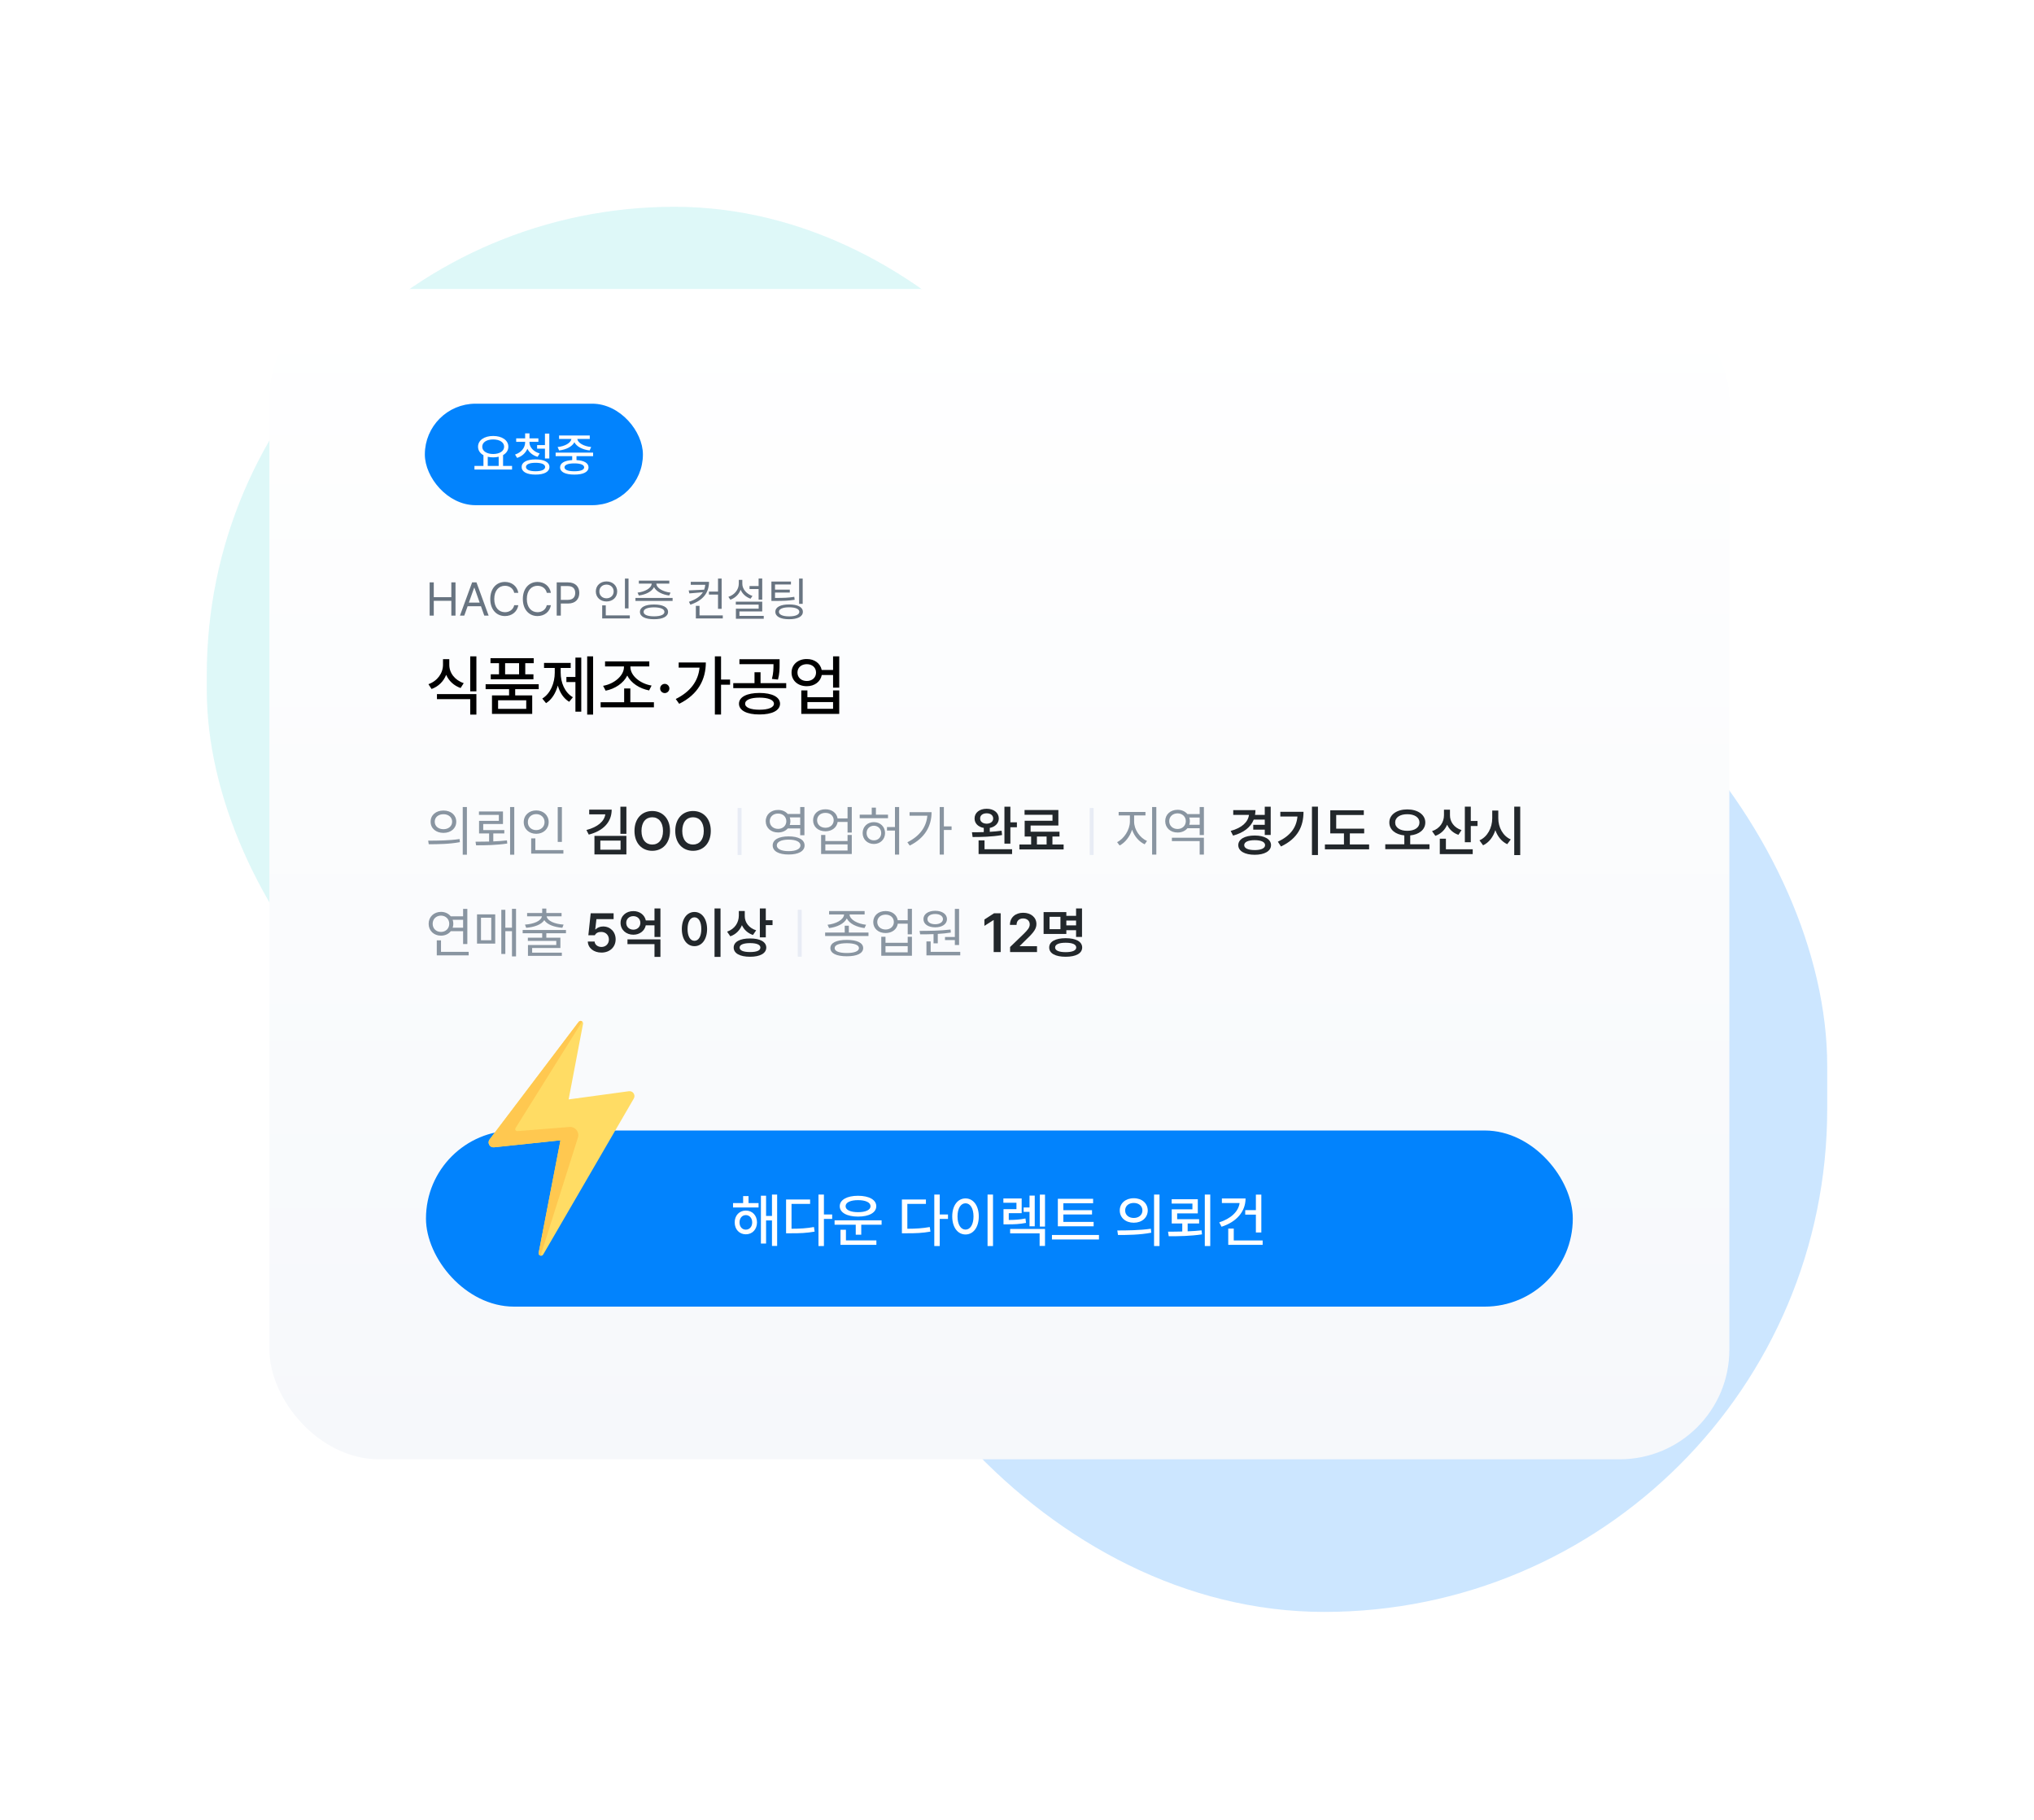 <svg width="541" height="484" viewBox="0 0 541 484" fill="none" xmlns="http://www.w3.org/2000/svg">
<g opacity="0.2" filter="url(#filter0_f_8885_12281)">
<rect x="218.447" y="149.736" width="267.553" height="279.005" rx="133.777" fill="#0083FF"/>
</g>
<g opacity="0.2" filter="url(#filter1_f_8885_12281)">
<rect x="55" y="55" width="248.814" height="252.978" rx="124.407" fill="#5ADBDD"/>
</g>
<g filter="url(#filter2_d_8885_12281)">
<rect x="71.656" y="72.699" width="388.316" height="311.278" rx="29.15" fill="url(#paint0_linear_8885_12281)"/>
</g>
<rect x="113.299" y="300.692" width="305.031" height="46.848" rx="23.424" fill="#0283FD"/>
<path d="M144.482 333.679L168.576 292.194C169.121 291.255 168.348 290.099 167.271 290.245L151.245 292.424L155.074 272.32C155.203 271.643 154.33 271.254 153.913 271.804L130.224 303.074C129.534 303.985 130.265 305.28 131.401 305.16L149.07 303.3L143.277 333.228C143.138 333.949 144.113 334.315 144.482 333.679Z" fill="#FFDC64"/>
<path d="M137.632 300.858C137.189 300.893 136.896 300.409 137.131 300.033L154.843 271.694C154.579 271.486 154.164 271.472 153.913 271.804L130.224 303.074C129.534 303.984 130.265 305.279 131.401 305.16L149.07 303.3L143.277 333.227C143.199 333.631 143.472 333.915 143.79 333.983L153.716 302.575C154.181 301.102 153.007 299.628 151.468 299.751L137.632 300.858Z" fill="#FFC850"/>
<path d="M201.761 319.992V321.166H194.974V319.992H197.658V318.131H199.092V319.992H201.761ZM198.375 321.99C200.114 321.99 201.334 323.286 201.349 325.131C201.334 326.992 200.114 328.303 198.375 328.303C196.667 328.303 195.401 326.992 195.417 325.131C195.401 323.286 196.667 321.99 198.375 321.99ZM198.375 323.194C197.384 323.194 196.698 324.003 196.698 325.131C196.698 326.29 197.384 327.068 198.375 327.068C199.351 327.068 200.068 326.29 200.068 325.131C200.068 324.003 199.351 323.194 198.375 323.194ZM206.702 317.735V331.399H205.329V324.613H203.758V330.758H202.386V318.04H203.758V323.423H205.329V317.735H206.702ZM219.145 317.735V323.027H221.341V324.216H219.145V331.429H217.697V317.735H219.145ZM215.47 319.046V320.221H210.529V326.824C212.824 326.816 214.548 326.717 216.492 326.366L216.675 327.586C214.54 327.968 212.725 328.044 210.179 328.029H209.081V319.046H215.47ZM234.487 324.582V325.756H229.073V328.41H227.609V325.756H221.982V324.582H234.487ZM233.099 329.92V331.109H223.553V327.098H225.001V329.92H233.099ZM228.219 318.055C231.162 318.055 233.069 319.123 233.069 320.831C233.069 322.539 231.162 323.591 228.219 323.591C225.291 323.591 223.354 322.539 223.354 320.831C223.354 319.123 225.291 318.055 228.219 318.055ZM228.219 319.214C226.221 319.214 224.895 319.824 224.91 320.831C224.895 321.822 226.221 322.417 228.219 322.417C230.232 322.417 231.544 321.822 231.544 320.831C231.544 319.824 230.232 319.214 228.219 319.214ZM249.95 317.735V323.027H252.146V324.216H249.95V331.429H248.502V317.735H249.95ZM246.275 319.046V320.221H241.334V326.824C243.629 326.816 245.353 326.717 247.297 326.366L247.48 327.586C245.345 327.968 243.53 328.044 240.983 328.029H239.885V319.046H246.275ZM264.118 317.735V331.429H262.669V317.735H264.118ZM256.813 318.757C258.841 318.757 260.336 320.617 260.336 323.545C260.336 326.488 258.841 328.349 256.813 328.349C254.754 328.349 253.275 326.488 253.275 323.545C253.275 320.617 254.754 318.757 256.813 318.757ZM256.813 320.053C255.547 320.053 254.678 321.395 254.678 323.545C254.678 325.711 255.547 327.053 256.813 327.053C258.063 327.053 258.933 325.711 258.933 323.545C258.933 321.395 258.063 320.053 256.813 320.053ZM277.949 326.885V331.399H276.516V328.044H268.677V326.885H277.949ZM271.743 318.772V322.676H268.311V324.491C269.989 324.475 271.247 324.399 272.749 324.094L272.902 325.268C271.209 325.589 269.806 325.665 267.808 325.65H266.908V321.608H270.355V319.916H266.878V318.772H271.743ZM277.949 317.75V326.244H276.577V317.75H277.949ZM275.22 318.009V326.168H273.832V322.34H272.261V321.166H273.832V318.009H275.22ZM290.881 325.009V326.168H281.365V318.863H290.744V320.038H282.829V321.883H290.454V323.027H282.829V325.009H290.881ZM292.299 328.486V329.676H279.795V328.486H292.299ZM301.556 318.711C303.722 318.696 305.262 320.038 305.277 321.959C305.262 323.881 303.722 325.223 301.556 325.223C299.406 325.223 297.82 323.881 297.835 321.959C297.82 320.038 299.406 318.696 301.556 318.711ZM301.556 319.961C300.229 319.961 299.253 320.754 299.269 321.959C299.253 323.164 300.229 323.957 301.556 323.957C302.883 323.957 303.859 323.164 303.859 321.959C303.859 320.754 302.883 319.961 301.556 319.961ZM308.403 317.735V331.429H306.955V317.735H308.403ZM297.179 327.281C299.665 327.281 303.112 327.251 306.101 326.824L306.207 327.876C303.112 328.471 299.802 328.486 297.362 328.486L297.179 327.281ZM318.59 318.97V322.737H313.1V324.277H318.941V325.421H315.891V327.51C317.149 327.464 318.407 327.38 319.597 327.251L319.704 328.318C316.699 328.776 313.451 328.837 310.859 328.806L310.676 327.602C311.842 327.602 313.131 327.594 314.458 327.556V325.421H311.652V321.654H317.157V320.129H311.636V318.97H318.59ZM321.9 317.735V331.429H320.451V317.735H321.9ZM335.487 317.75V327.815H334.039V323.072H331.202V321.868H334.039V317.75H335.487ZM331.294 318.772C331.278 322.34 328.823 325.024 324.904 326.29L324.294 325.131C327.336 324.147 329.403 322.287 329.708 319.977H324.995V318.772H331.294ZM335.838 329.935V331.109H326.688V326.778H328.152V329.935H335.838Z" fill="white"/>
<path d="M119.503 176.813C119.486 178.957 120.955 180.91 123.34 181.705L122.511 183.001C120.722 182.37 119.374 181.108 118.674 179.492C117.982 181.229 116.626 182.603 114.785 183.26L113.955 181.981C116.375 181.117 117.827 179.026 117.827 176.813V175.327H119.503V176.813ZM126.711 184.625V190.07H125.069V185.956H116.22V184.625H126.711ZM126.711 174.584V183.882H125.069V174.584H126.711ZM143.285 181.998V183.312H137.029V184.971H141.557V189.88H130.859V184.971H135.404V183.312H129.165V181.998H143.285ZM141.954 175.068V176.399H139.708V179.354H141.885V180.685H130.53V179.354H132.725V176.399H130.461V175.068H141.954ZM132.483 186.267V188.549H139.967V186.267H132.483ZM134.35 179.354H138.066V176.399H134.35V179.354ZM157.751 174.584V190.07H156.178V174.584H157.751ZM154.606 174.912V189.292H153.05V181.411H150.648V180.063H153.05V174.912H154.606ZM149.127 178.905C149.127 181.549 150.198 184.193 152.376 185.455L151.391 186.665C149.913 185.783 148.894 184.219 148.366 182.344C147.805 184.366 146.75 186.086 145.238 187.028L144.236 185.801C146.431 184.47 147.554 181.653 147.554 178.905V177.66H144.702V176.329H151.789V177.66H149.127V178.905ZM173.928 186.786V188.134H159.756V186.786H166.013V183.122H167.655V186.786H173.928ZM167.672 177.401C167.672 179.769 170.351 181.877 173.306 182.344L172.649 183.64C170.152 183.165 167.845 181.713 166.842 179.682C165.831 181.739 163.541 183.234 161.087 183.709L160.413 182.413C163.299 181.929 165.961 179.769 165.961 177.401V177.263H160.931V175.915H172.701V177.263H167.672V177.401ZM176.815 184.349C176.141 184.349 175.57 183.796 175.588 183.122C175.57 182.448 176.141 181.895 176.815 181.895C177.471 181.895 178.042 182.448 178.042 183.122C178.042 183.796 177.471 184.349 176.815 184.349ZM191.782 174.584V180.754H194.184V182.119H191.782V190.052H190.14V174.584H191.782ZM187.738 176.208C187.72 180.685 185.75 184.677 180.652 187.201L179.736 185.922C183.616 183.986 185.724 181.186 186.061 177.574H180.513V176.208H187.738ZM201.996 184.314C205.349 184.314 207.458 185.369 207.475 187.183C207.458 188.981 205.349 190.052 201.996 190.035C198.678 190.052 196.552 188.981 196.552 187.183C196.552 185.369 198.678 184.314 201.996 184.314ZM201.996 185.559C199.646 185.559 198.177 186.164 198.194 187.183C198.177 188.186 199.646 188.773 201.996 188.773C204.364 188.773 205.833 188.186 205.851 187.183C205.833 186.164 204.364 185.559 201.996 185.559ZM207.354 175.344V176.641C207.354 177.885 207.354 179.164 206.922 180.754L205.315 180.581C205.73 179 205.73 177.859 205.73 176.658H196.673V175.344H207.354ZM209.117 181.705V183.035H195.031V181.705H200.683V178.801H202.29V181.705H209.117ZM214.596 175.292C216.635 175.275 218.208 176.459 218.554 178.196H221.578V174.584H223.22V182.897H221.578V179.544H218.571C218.234 181.324 216.653 182.517 214.596 182.517C212.228 182.517 210.534 181.031 210.534 178.887C210.534 176.779 212.228 175.275 214.596 175.292ZM214.596 176.658C213.127 176.658 212.107 177.557 212.107 178.887C212.107 180.218 213.127 181.134 214.596 181.134C216.03 181.134 217.05 180.218 217.05 178.887C217.05 177.557 216.03 176.658 214.596 176.658ZM214.752 183.64V185.438H221.578V183.64H223.22V189.88H213.127V183.64H214.752ZM214.752 188.531H221.578V186.734H214.752V188.531Z" fill="black"/>
<path d="M114.275 163.738V154.906H115.373V158.834H120.045V154.906H121.155V163.738H120.045V159.798H115.373V163.738H114.275ZM123.486 163.738H122.339L125.572 154.906H126.731L129.964 163.738H128.805L127.926 161.249H124.376L123.486 163.738ZM124.706 160.286H127.585L126.182 156.333H126.109L124.706 160.286ZM136.771 157.687C136.515 156.467 135.466 155.808 134.307 155.808C132.709 155.808 131.464 157.041 131.464 159.322C131.464 161.603 132.709 162.835 134.307 162.835C135.466 162.835 136.503 162.177 136.771 160.969H137.869C137.552 162.774 136.1 163.86 134.307 163.86C132.038 163.86 130.403 162.116 130.403 159.322C130.403 156.528 132.038 154.784 134.307 154.784C136.088 154.784 137.54 155.857 137.869 157.687H136.771ZM145.433 157.687C145.177 156.467 144.128 155.808 142.969 155.808C141.371 155.808 140.126 157.041 140.126 159.322C140.126 161.603 141.371 162.835 142.969 162.835C144.128 162.835 145.165 162.177 145.433 160.969H146.531C146.214 162.774 144.762 163.86 142.969 163.86C140.7 163.86 139.065 162.116 139.065 159.322C139.065 156.528 140.7 154.784 142.969 154.784C144.75 154.784 146.202 155.857 146.531 157.687H145.433ZM148.069 163.738V154.906H151.07C153.144 154.906 154.083 156.138 154.083 157.712C154.083 159.273 153.144 160.53 151.082 160.53H149.167V163.738H148.069ZM149.167 159.554H151.033C152.436 159.554 152.997 158.761 152.997 157.712C152.997 156.65 152.436 155.882 151.021 155.882H149.167V159.554ZM167.174 153.893V161.823H166.222V153.893H167.174ZM167.515 163.689V164.495H160.171V161.018H161.123V163.689H167.515ZM161.318 154.649C162.94 154.649 164.16 155.747 164.16 157.309C164.16 158.895 162.94 159.981 161.318 159.981C159.695 159.981 158.475 158.895 158.475 157.309C158.475 155.747 159.695 154.649 161.318 154.649ZM161.318 155.491C160.22 155.491 159.402 156.248 159.415 157.309C159.402 158.395 160.22 159.139 161.318 159.139C162.391 159.139 163.221 158.395 163.221 157.309C163.221 156.248 162.391 155.491 161.318 155.491ZM178.898 159.041V159.834H169.016V159.041H178.898ZM173.957 160.786C176.287 160.786 177.678 161.506 177.69 162.75C177.678 164.007 176.287 164.702 173.957 164.702C171.614 164.702 170.211 164.007 170.211 162.75C170.211 161.506 171.614 160.786 173.957 160.786ZM173.957 161.542C172.212 161.554 171.175 161.981 171.187 162.75C171.175 163.506 172.212 163.933 173.957 163.933C175.677 163.933 176.726 163.506 176.726 162.75C176.726 161.981 175.677 161.554 173.957 161.542ZM178.019 154.442V155.235H174.579C174.616 156.467 176.421 157.407 178.349 157.626L177.995 158.395C176.22 158.169 174.555 157.376 173.957 156.162C173.365 157.376 171.706 158.169 169.919 158.395L169.577 157.626C171.468 157.407 173.286 156.467 173.335 155.235H169.919V154.442H178.019ZM188.585 154.759C188.572 157.565 187.121 159.663 183.631 160.835L183.241 160.066C185.102 159.456 186.285 158.596 186.95 157.529L183.351 157.834L183.18 157.041L187.291 156.845C187.444 156.437 187.542 156.004 187.584 155.552H183.729V154.759H188.585ZM191.94 153.893V161.945H190.976V158.151H188.56V157.346H190.976V153.893H191.94ZM192.245 163.689V164.495H185.083V161.14H186.059V163.689H192.245ZM202.737 153.881V159.493H201.773V156.675H199.357V155.882H201.773V153.881H202.737ZM202.737 160.042V162.628H196.673V163.811H203.139V164.58H195.734V161.896H201.785V160.81H195.709V160.042H202.737ZM197.442 155.259C197.43 156.687 198.552 157.98 200.138 158.505L199.626 159.249C198.424 158.822 197.466 157.968 196.99 156.87C196.527 158.108 195.545 159.053 194.258 159.517L193.733 158.748C195.368 158.212 196.49 156.845 196.502 155.259V154.235H197.442V155.259ZM210.374 154.686V155.467H206.14V156.833H210.069V157.614H206.14V159.041C208.452 159.041 209.733 158.999 211.264 158.748L211.362 159.529C209.776 159.785 208.446 159.834 206.055 159.834H205.177V154.686H210.374ZM213.497 153.893V160.615H212.545V153.893H213.497ZM209.898 160.774C212.155 160.761 213.546 161.481 213.546 162.726C213.546 163.994 212.155 164.702 209.898 164.702C207.592 164.702 206.226 163.994 206.226 162.726C206.226 161.481 207.592 160.761 209.898 160.774ZM209.898 161.53C208.19 161.53 207.177 161.981 207.177 162.726C207.177 163.494 208.19 163.946 209.898 163.946C211.557 163.946 212.606 163.494 212.606 162.726C212.606 161.981 211.557 161.53 209.898 161.53Z" fill="#687481"/>
<path d="M117.953 215.585C119.946 215.585 121.355 216.795 121.355 218.56C121.355 220.325 119.946 221.534 117.953 221.534C115.96 221.534 114.523 220.325 114.537 218.56C114.523 216.795 115.96 215.585 117.953 215.585ZM117.953 216.567C116.601 216.567 115.619 217.378 115.633 218.56C115.619 219.741 116.601 220.552 117.953 220.552C119.291 220.552 120.259 219.741 120.259 218.56C120.259 217.378 119.291 216.567 117.953 216.567ZM124.187 214.66V227.342H123.077V214.66H124.187ZM113.882 223.598C116.217 223.598 119.433 223.584 122.237 223.171L122.323 223.997C119.433 224.538 116.316 224.552 114.039 224.552L113.882 223.598ZM133.78 215.841V219.172H128.528V220.78H134.136V221.677H131.204V223.797C132.435 223.748 133.667 223.662 134.834 223.527L134.919 224.367C132.115 224.794 129.055 224.851 126.635 224.836L126.479 223.883C127.589 223.883 128.82 223.876 130.094 223.84V221.677H127.418V218.332H132.684V216.752H127.39V215.841H133.78ZM136.784 214.66V227.342H135.673V214.66H136.784ZM149.451 214.674V223.926H148.341V214.674H149.451ZM149.85 226.103V227.043H141.281V222.986H142.392V226.103H149.85ZM142.619 215.556C144.512 215.556 145.936 216.837 145.936 218.659C145.936 220.51 144.512 221.776 142.619 221.776C140.726 221.776 139.303 220.51 139.303 218.659C139.303 216.837 140.726 215.556 142.619 215.556ZM142.619 216.538C141.338 216.538 140.385 217.421 140.399 218.659C140.385 219.926 141.338 220.794 142.619 220.794C143.872 220.794 144.84 219.926 144.84 218.659C144.84 217.421 143.872 216.538 142.619 216.538Z" fill="#8995A1"/>
<path d="M162.694 215.343C162.694 218.688 160.43 221.008 156.602 221.99L155.975 220.766C158.972 219.99 160.729 218.474 161 216.595H156.716V215.343H162.694ZM166.608 214.574V221.776H165.014V214.574H166.608ZM166.608 222.331V227.256H158.11V222.331H166.608ZM159.676 223.584V226.004H165.056V223.584H159.676ZM178.208 221.008C178.208 224.338 176.187 226.302 173.482 226.302C170.778 226.302 168.757 224.324 168.757 221.008C168.757 217.677 170.778 215.713 173.482 215.713C176.187 215.713 178.208 217.677 178.208 221.008ZM176.343 221.008C176.343 218.659 175.162 217.378 173.482 217.378C171.803 217.378 170.621 218.659 170.621 221.008C170.621 223.356 171.803 224.637 173.482 224.637C175.162 224.637 176.343 223.356 176.343 221.008ZM189.054 221.008C189.054 224.338 187.032 226.302 184.328 226.302C181.624 226.302 179.603 224.324 179.603 221.008C179.603 217.677 181.624 215.713 184.328 215.713C187.032 215.713 189.054 217.677 189.054 221.008ZM187.189 221.008C187.189 218.659 186.008 217.378 184.328 217.378C182.649 217.378 181.467 218.659 181.467 221.008C181.467 223.356 182.649 224.637 184.328 224.637C186.008 224.637 187.189 223.356 187.189 221.008Z" fill="#22272B"/>
<path d="M196.709 214.914L196.709 227.407" stroke="#E8ECF5" stroke-width="1.041"/>
<path d="M206.955 215.428C208.023 215.421 208.934 215.82 209.517 216.496H212.834V214.66H213.958V222.161H212.834V220.353H209.531C208.934 221.029 208.023 221.428 206.955 221.42C205.062 221.435 203.667 220.196 203.667 218.431C203.667 216.652 205.062 215.414 206.955 215.428ZM206.955 216.396C205.66 216.382 204.735 217.236 204.735 218.431C204.735 219.613 205.66 220.467 206.955 220.467C208.208 220.467 209.147 219.613 209.147 218.431C209.147 217.236 208.208 216.382 206.955 216.396ZM209.759 222.46C212.378 222.46 214.001 223.342 214.001 224.865C214.001 226.402 212.378 227.285 209.759 227.285C207.126 227.285 205.518 226.402 205.518 224.865C205.518 223.342 207.126 222.46 209.759 222.46ZM209.759 223.328C207.823 223.328 206.614 223.911 206.614 224.865C206.614 225.819 207.823 226.388 209.759 226.388C211.709 226.388 212.905 225.819 212.905 224.865C212.905 223.911 211.709 223.328 209.759 223.328ZM210.058 217.407C210.165 217.72 210.229 218.061 210.229 218.431C210.229 218.787 210.165 219.122 210.058 219.428H212.834V217.407H210.058ZM219.552 215.257C221.253 215.243 222.541 216.232 222.783 217.691H225.43V214.66H226.554V221.449H225.43V218.617H222.797C222.569 220.111 221.267 221.107 219.552 221.107C217.63 221.107 216.264 219.912 216.264 218.175C216.264 216.453 217.63 215.243 219.552 215.257ZM219.552 216.211C218.256 216.197 217.331 217.008 217.331 218.175C217.331 219.328 218.256 220.168 219.552 220.168C220.833 220.168 221.744 219.328 221.744 218.175C221.744 217.008 220.833 216.197 219.552 216.211ZM219.523 222.089V223.698H225.43V222.089H226.554V227.142H218.399V222.089H219.523ZM219.523 226.231H225.43V224.594H219.523V226.231ZM236.19 216.695V217.62H228.661V216.695H231.863V214.816H232.974V216.695H236.19ZM232.433 218.673C234.141 218.673 235.393 219.883 235.408 221.577C235.393 223.257 234.141 224.481 232.433 224.481C230.711 224.481 229.444 223.257 229.444 221.577C229.444 219.883 230.711 218.673 232.433 218.673ZM232.433 219.627C231.323 219.641 230.483 220.453 230.497 221.577C230.483 222.716 231.323 223.527 232.433 223.513C233.543 223.527 234.383 222.716 234.383 221.577C234.383 220.453 233.543 219.641 232.433 219.627ZM239.151 214.66V227.313H238.041V220.922H235.92V219.983H238.041V214.66H239.151ZM251.05 214.66V219.812H253.1V220.752H251.05V227.313H249.94V214.66H251.05ZM247.776 216.026C247.776 219.613 246.097 222.872 241.969 224.908L241.343 224.025C244.617 222.395 246.396 219.962 246.652 216.965H241.926V216.026H247.776Z" fill="#8995A1"/>
<path d="M262.433 215.115C264.311 215.115 265.649 216.154 265.664 217.706C265.649 218.979 264.689 219.94 263.258 220.211V221.25C264.326 221.193 265.4 221.093 266.404 220.951L266.532 222.104C263.856 222.588 260.867 222.63 258.689 222.63L258.519 221.364C259.444 221.371 260.525 221.364 261.664 221.321V220.211C260.191 219.969 259.202 219.001 259.216 217.706C259.202 216.154 260.54 215.115 262.433 215.115ZM262.433 216.325C261.408 216.325 260.682 216.837 260.696 217.706C260.682 218.545 261.408 219.072 262.433 219.086C263.457 219.072 264.155 218.545 264.169 217.706C264.155 216.837 263.457 216.325 262.433 216.325ZM268.738 214.574V218.73H270.474V220.04H268.738V224.395H267.158V214.574H268.738ZM269.193 225.875V227.156H260.283V223.527H261.863V225.875H269.193ZM282.9 224.623V225.932H271.143V224.623H274.261V222.502H272.538V218.303H279.94V216.723H272.51V215.442H281.505V219.57H274.118V221.221H281.804V222.502H279.925V224.623H282.9ZM275.798 224.623H278.374V222.502H275.798V224.623Z" fill="#22272B"/>
<path d="M290.366 214.914L290.366 227.407" stroke="#E8ECF5" stroke-width="1.041"/>
<path d="M301.651 218.545C301.651 220.695 303.217 222.872 305.081 223.684L304.455 224.566C302.975 223.89 301.694 222.431 301.11 220.68C300.513 222.538 299.239 224.153 297.794 224.879L297.125 223.997C298.933 223.128 300.513 220.737 300.527 218.545V216.894H297.538V215.969H304.669V216.894H301.651V218.545ZM307.558 214.66V227.313H306.434V214.66H307.558ZM320.211 222.815V227.313H319.087V223.712H311.7V222.815H320.211ZM320.211 214.66V222.118H319.087V220.296H315.828C315.237 221.015 314.305 221.442 313.209 221.435C311.316 221.449 309.921 220.196 309.921 218.403C309.921 216.638 311.316 215.386 313.209 215.386C314.298 215.386 315.23 215.813 315.828 216.524H319.087V214.66H320.211ZM313.209 216.339C311.913 216.339 310.988 217.207 310.988 218.403C310.988 219.641 311.913 220.495 313.209 220.495C314.447 220.495 315.401 219.641 315.401 218.403C315.401 217.207 314.447 216.339 313.209 216.339ZM316.326 219.371H319.087V217.449H316.326C316.425 217.748 316.482 218.061 316.482 218.403C316.482 218.745 316.425 219.072 316.326 219.371Z" fill="#8995A1"/>
<path d="M337.979 214.574V222.089H336.399V220.666H333.339V219.385H336.399V218.004H333.467C332.648 220.054 330.777 221.485 327.973 222.26L327.332 221.008C330.342 220.189 331.944 218.666 332.2 216.752H328.015V215.471H333.922C333.922 215.919 333.887 216.346 333.808 216.752H336.399V214.574H337.979ZM333.723 222.232C336.328 222.232 338.064 223.214 338.064 224.794C338.064 226.374 336.328 227.356 333.723 227.356C331.09 227.356 329.353 226.374 329.353 224.794C329.353 223.214 331.09 222.232 333.723 222.232ZM333.723 223.47C331.986 223.47 330.933 223.94 330.933 224.794C330.933 225.634 331.986 226.103 333.723 226.103C335.417 226.103 336.484 225.634 336.484 224.794C336.484 223.94 335.417 223.47 333.723 223.47ZM350.547 214.56V227.427H348.952V214.56H350.547ZM346.704 215.926C346.704 219.755 345.223 223.015 340.711 225.15L339.886 223.883C343.252 222.282 344.818 220.104 345.095 217.179H340.541V215.926H346.704ZM362.844 220.41V221.662H359.03V224.609H364.154V225.904H352.397V224.609H357.464V221.662H353.82V215.514H362.744V216.78H355.4V220.41H362.844ZM374.302 215.286C377.063 215.286 379.099 216.667 379.099 218.759C379.099 220.687 377.44 221.976 375.085 222.203V224.566H380.209V225.861H368.452V224.566H373.519V222.203C371.178 221.976 369.52 220.687 369.534 218.759C369.52 216.667 371.555 215.286 374.302 215.286ZM374.302 216.567C372.423 216.553 371.071 217.407 371.085 218.759C371.071 220.154 372.423 220.979 374.302 220.979C376.209 220.979 377.547 220.154 377.547 218.759C377.547 217.407 376.209 216.553 374.302 216.567ZM385.66 216.837C385.646 218.531 386.713 220.139 388.734 220.794L387.909 222.047C386.478 221.563 385.468 220.595 384.906 219.357C384.329 220.723 383.269 221.791 381.774 222.317L380.892 221.065C383.013 220.381 384.066 218.645 384.066 216.823V215.357H385.66V216.837ZM391.197 214.56V218.36H392.99V219.698H391.197V224.011H389.617V214.56H391.197ZM391.709 225.89V227.171H382.956V223.086H384.578V225.89H391.709ZM398.513 217.649C398.498 220.011 399.737 222.374 401.829 223.271L400.89 224.538C399.409 223.854 398.321 222.488 397.73 220.808C397.139 222.623 396.036 224.103 394.47 224.836L393.503 223.513C395.652 222.588 396.904 220.125 396.904 217.649V215.599H398.513V217.649ZM404.348 214.56V227.441H402.754V214.56H404.348Z" fill="#22272B"/>
<path d="M124.301 241.741V251.093H123.177V247.677H119.903C119.319 248.424 118.38 248.872 117.298 248.872C115.405 248.872 114.01 247.563 114.01 245.712C114.01 243.862 115.405 242.553 117.298 242.538C118.373 242.545 119.291 242.987 119.889 243.72H123.177V241.741H124.301ZM124.657 253.171V254.11H116.174V250.11H117.298V253.171H124.657ZM117.298 243.535C116.003 243.549 115.078 244.446 115.078 245.712C115.078 246.979 116.003 247.876 117.298 247.876C118.537 247.876 119.49 246.979 119.49 245.712C119.49 244.446 118.537 243.549 117.298 243.535ZM120.401 244.645C120.508 244.972 120.572 245.328 120.572 245.712C120.572 246.082 120.508 246.431 120.401 246.751H123.177V244.645H120.401ZM137.253 241.727V254.38H136.172V247.677H134.407V253.74H133.339V241.997H134.407V246.751H136.172V241.727H137.253ZM131.717 243.207V250.979H126.877V243.207H131.717ZM127.931 244.104V250.082H130.663V244.104H127.931ZM150.533 247.363V248.232H145.309V249.413H149.053V252.146H141.538V253.384H149.437V254.238H140.427V251.349H147.957V250.253H140.399V249.413H144.213V248.232H139.018V247.363H150.533ZM145.309 241.656V242.837H149.366V243.72H145.395C145.601 244.979 147.58 245.776 149.907 245.926L149.565 246.78C147.451 246.602 145.544 245.947 144.768 244.745C143.993 245.947 142.086 246.602 139.958 246.78L139.63 245.926C141.943 245.776 143.922 244.979 144.142 243.72H140.2V242.837H144.213V241.656H145.309Z" fill="#8995A1"/>
<path d="M159.975 253.37C157.911 253.37 156.402 252.146 156.345 250.438H158.153C158.21 251.278 158.993 251.875 159.975 251.875C161.128 251.875 161.953 251.036 161.953 249.897C161.953 248.716 161.099 247.876 159.918 247.876C159.121 247.862 158.537 248.146 158.21 248.758H156.488L157.114 242.923H163.206V244.474H158.637L158.324 247.207H158.424C158.822 246.751 159.576 246.424 160.416 246.424C162.338 246.424 163.747 247.862 163.747 249.84C163.747 251.904 162.195 253.37 159.975 253.37ZM175.66 249.854V254.509H174.08V251.121H166.892V249.854H175.66ZM175.66 241.627V249.228H174.08V246.125H171.76C171.447 247.613 170.123 248.616 168.458 248.616C166.522 248.616 165.056 247.306 165.056 245.456C165.056 243.634 166.522 242.325 168.458 242.339C170.13 242.325 171.454 243.335 171.774 244.816H174.08V241.627H175.66ZM168.458 243.677C167.376 243.677 166.565 244.389 166.565 245.456C166.565 246.566 167.376 247.264 168.458 247.278C169.511 247.264 170.308 246.566 170.323 245.456C170.308 244.389 169.511 243.677 168.458 243.677ZM191.644 241.627V254.509H190.05V241.627H191.644ZM184.712 242.567C186.648 242.567 188.057 244.332 188.071 247.107C188.057 249.911 186.648 251.662 184.712 251.662C182.762 251.662 181.353 249.911 181.353 247.107C181.353 244.332 182.762 242.567 184.712 242.567ZM184.712 243.99C183.616 243.99 182.876 245.143 182.876 247.107C182.876 249.086 183.616 250.239 184.712 250.239C185.794 250.239 186.534 249.086 186.534 247.107C186.534 245.143 185.794 243.99 184.712 243.99ZM198.092 243.677C198.092 245.3 199.145 246.823 201.123 247.449L200.269 248.687C198.882 248.217 197.885 247.278 197.337 246.082C196.768 247.449 195.729 248.523 194.249 249.043L193.395 247.805C195.473 247.079 196.498 245.371 196.512 243.535V242.311H198.092V243.677ZM203.685 241.627V244.759H205.479V246.068H203.685V249.328H202.105V241.627H203.685ZM199.501 249.612C202.162 249.598 203.799 250.509 203.813 252.032C203.799 253.583 202.162 254.48 199.501 254.48C196.811 254.48 195.145 253.583 195.145 252.032C195.145 250.509 196.811 249.598 199.501 249.612ZM199.501 250.851C197.736 250.851 196.725 251.278 196.725 252.032C196.725 252.829 197.736 253.228 199.501 253.228C201.266 253.228 202.248 252.829 202.248 252.032C202.248 251.278 201.266 250.851 199.501 250.851Z" fill="#22272B"/>
<path d="M212.709 241.981L212.709 254.474" stroke="#E8ECF5" stroke-width="1.041"/>
<path d="M225.773 246.225V248.032H230.997V248.958H219.468V248.032H224.677V246.225H225.773ZM225.233 249.997C227.951 249.997 229.574 250.765 229.588 252.174C229.574 253.583 227.951 254.352 225.233 254.352C222.486 254.352 220.863 253.583 220.863 252.174C220.863 250.765 222.486 249.997 225.233 249.997ZM225.233 250.879C223.183 250.879 221.987 251.349 222.002 252.174C221.987 253 223.183 253.484 225.233 253.484C227.254 253.484 228.464 253 228.464 252.174C228.464 251.349 227.254 250.879 225.233 250.879ZM229.972 242.325V243.236H225.958C226.03 244.645 228.15 245.734 230.357 245.969L229.944 246.851C227.873 246.602 225.93 245.698 225.233 244.289C224.542 245.698 222.607 246.602 220.521 246.851L220.109 245.969C222.315 245.734 224.421 244.659 224.507 243.236H220.521V242.325H229.972ZM235.552 242.325C237.253 242.311 238.541 243.3 238.783 244.759H241.43V241.727H242.554V248.516H241.43V245.684H238.797C238.569 247.178 237.267 248.175 235.552 248.175C233.63 248.175 232.264 246.979 232.264 245.243C232.264 243.52 233.63 242.311 235.552 242.325ZM235.552 243.278C234.256 243.264 233.331 244.076 233.331 245.243C233.331 246.396 234.256 247.235 235.552 247.235C236.833 247.235 237.744 246.396 237.744 245.243C237.744 244.076 236.833 243.264 235.552 243.278ZM235.523 249.157V250.765H241.43V249.157H242.554V254.21H234.399V249.157H235.523ZM235.523 253.299H241.43V251.662H235.523V253.299ZM255.094 241.741V251.349H253.97V250.039H251.351V249.228H253.97V241.741H255.094ZM255.407 253.171V254.11H246.412V250.409H247.536V253.171H255.407ZM244.59 247.605C246.953 247.591 250.112 247.577 252.831 247.235L252.902 248.047C251.771 248.225 250.589 248.338 249.429 248.402V250.908H248.305V248.459C247.024 248.516 245.807 248.523 244.746 248.516L244.59 247.605ZM248.746 242.254C250.596 242.254 251.863 243.136 251.877 244.46C251.863 245.812 250.596 246.652 248.746 246.652C246.881 246.652 245.615 245.812 245.615 244.46C245.615 243.136 246.881 242.254 248.746 242.254ZM248.746 243.108C247.508 243.093 246.668 243.649 246.682 244.46C246.668 245.285 247.508 245.826 248.746 245.826C249.942 245.826 250.796 245.285 250.81 244.46C250.796 243.649 249.942 243.093 248.746 243.108Z" fill="#8995A1"/>
<path d="M266.159 242.923V253.228H264.294V244.73H264.237L261.832 246.267V244.574L264.379 242.923H266.159ZM268.664 253.228V251.89L272.307 248.374C273.346 247.335 273.887 246.723 273.887 245.855C273.887 244.901 273.133 244.289 272.122 244.289C271.055 244.289 270.372 244.958 270.386 245.997H268.621C268.607 244.047 270.073 242.78 272.137 242.78C274.243 242.78 275.666 244.033 275.666 245.769C275.666 246.936 275.097 247.876 273.076 249.783L271.24 251.605V251.676H275.823V253.228H268.664ZM287.793 241.627V249.2H286.213V247.42H283.623V248.417H277.574V242.595H283.623V243.592H286.213V241.627H287.793ZM279.154 243.848V247.15H282.057V243.848H279.154ZM283.438 249.541C286.171 249.541 287.836 250.452 287.836 252.018C287.836 253.583 286.171 254.48 283.438 254.48C280.719 254.48 279.054 253.583 279.068 252.018C279.054 250.452 280.719 249.541 283.438 249.541ZM283.438 250.751C281.644 250.751 280.634 251.192 280.634 252.018C280.634 252.815 281.644 253.256 283.438 253.256C285.231 253.256 286.256 252.815 286.256 252.018C286.256 251.192 285.231 250.751 283.438 250.751ZM283.623 246.139H286.213V244.844H283.623V246.139Z" fill="#22272B"/>
<rect x="113.52" y="107.892" width="56.959" height="25.959" rx="12.979" fill="#0283FD" stroke="#0283FD" stroke-width="1.041"/>
<path d="M136.198 123.926V124.889H126.194V123.926H128.585V121.071C127.689 120.577 127.146 119.79 127.146 118.814C127.146 117.094 128.829 115.959 131.172 115.959C133.526 115.959 135.21 117.094 135.21 118.814C135.21 119.778 134.685 120.552 133.807 121.046V123.926H136.198ZM131.172 116.886C129.451 116.886 128.268 117.63 128.268 118.814C128.268 119.985 129.451 120.754 131.172 120.754C132.88 120.754 134.087 119.985 134.087 118.814C134.087 117.63 132.88 116.886 131.172 116.886ZM129.732 123.926H132.636V121.486C132.19 121.601 131.696 121.656 131.172 121.656C130.659 121.656 130.171 121.601 129.732 121.498V123.926ZM140.822 117.655C140.822 118.936 141.883 120.144 143.542 120.607L142.993 121.51C141.731 121.15 140.773 120.369 140.273 119.363C139.797 120.491 138.845 121.382 137.54 121.791L136.991 120.9C138.65 120.363 139.675 119.058 139.675 117.655V117.521H137.296V116.593H139.675V115.276H140.834V116.593H143.201V117.521H140.822V117.655ZM146.104 115.325V121.949H144.945V119.338H142.859V118.387H144.945V115.325H146.104ZM142.444 122.193C144.726 122.193 146.141 122.925 146.141 124.206C146.141 125.499 144.726 126.244 142.444 126.231C140.151 126.244 138.736 125.499 138.748 124.206C138.736 122.925 140.151 122.193 142.444 122.193ZM142.444 123.096C140.846 123.096 139.895 123.499 139.895 124.206C139.895 124.914 140.846 125.341 142.444 125.341C144.055 125.341 144.994 124.914 144.994 124.206C144.994 123.499 144.055 123.096 142.444 123.096ZM157.755 120.388V121.327H153.339V122.376C155.346 122.486 156.535 123.163 156.535 124.304C156.535 125.548 155.12 126.244 152.766 126.231C150.387 126.244 148.971 125.548 148.971 124.304C148.971 123.163 150.161 122.486 152.192 122.376V121.327H147.788V120.388H157.755ZM152.766 123.255C151.094 123.255 150.143 123.633 150.143 124.304C150.143 124.963 151.094 125.353 152.766 125.341C154.413 125.353 155.376 124.963 155.376 124.304C155.376 123.633 154.413 123.255 152.766 123.255ZM156.865 115.825V116.752H153.546C153.711 117.807 155.248 118.704 157.243 118.899L156.828 119.814C154.937 119.595 153.37 118.795 152.778 117.63C152.168 118.795 150.606 119.595 148.715 119.814L148.313 118.899C150.277 118.704 151.82 117.807 151.985 116.752H148.703V115.825H156.865Z" fill="#FDFDFE"/>
<defs>
<filter id="filter0_f_8885_12281" x="164.104" y="95.393" width="376.24" height="387.692" filterUnits="userSpaceOnUse" color-interpolation-filters="sRGB">
<feFlood flood-opacity="0" result="BackgroundImageFix"/>
<feBlend mode="normal" in="SourceGraphic" in2="BackgroundImageFix" result="shape"/>
<feGaussianBlur stdDeviation="27.172" result="effect1_foregroundBlur_8885_12281"/>
</filter>
<filter id="filter1_f_8885_12281" x="0.657" y="0.657" width="357.501" height="361.665" filterUnits="userSpaceOnUse" color-interpolation-filters="sRGB">
<feFlood flood-opacity="0" result="BackgroundImageFix"/>
<feBlend mode="normal" in="SourceGraphic" in2="BackgroundImageFix" result="shape"/>
<feGaussianBlur stdDeviation="27.172" result="effect1_foregroundBlur_8885_12281"/>
</filter>
<filter id="filter2_d_8885_12281" x="50.835" y="56.042" width="429.959" height="352.92" filterUnits="userSpaceOnUse" color-interpolation-filters="sRGB">
<feFlood flood-opacity="0" result="BackgroundImageFix"/>
<feColorMatrix in="SourceAlpha" type="matrix" values="0 0 0 0 0 0 0 0 0 0 0 0 0 0 0 0 0 0 127 0" result="hardAlpha"/>
<feOffset dy="4.164"/>
<feGaussianBlur stdDeviation="10.411"/>
<feColorMatrix type="matrix" values="0 0 0 0 0.137 0 0 0 0 0.204 0 0 0 0 0.322 0 0 0 0.13 0"/>
<feBlend mode="normal" in2="BackgroundImageFix" result="effect1_dropShadow_8885_12281"/>
<feBlend mode="normal" in="SourceGraphic" in2="effect1_dropShadow_8885_12281" result="shape"/>
</filter>
<linearGradient id="paint0_linear_8885_12281" x1="265.814" y1="72.699" x2="265.814" y2="383.977" gradientUnits="userSpaceOnUse">
<stop stop-color="white"/>
<stop offset="1" stop-color="#F6F8FB"/>
</linearGradient>
</defs>
</svg>
